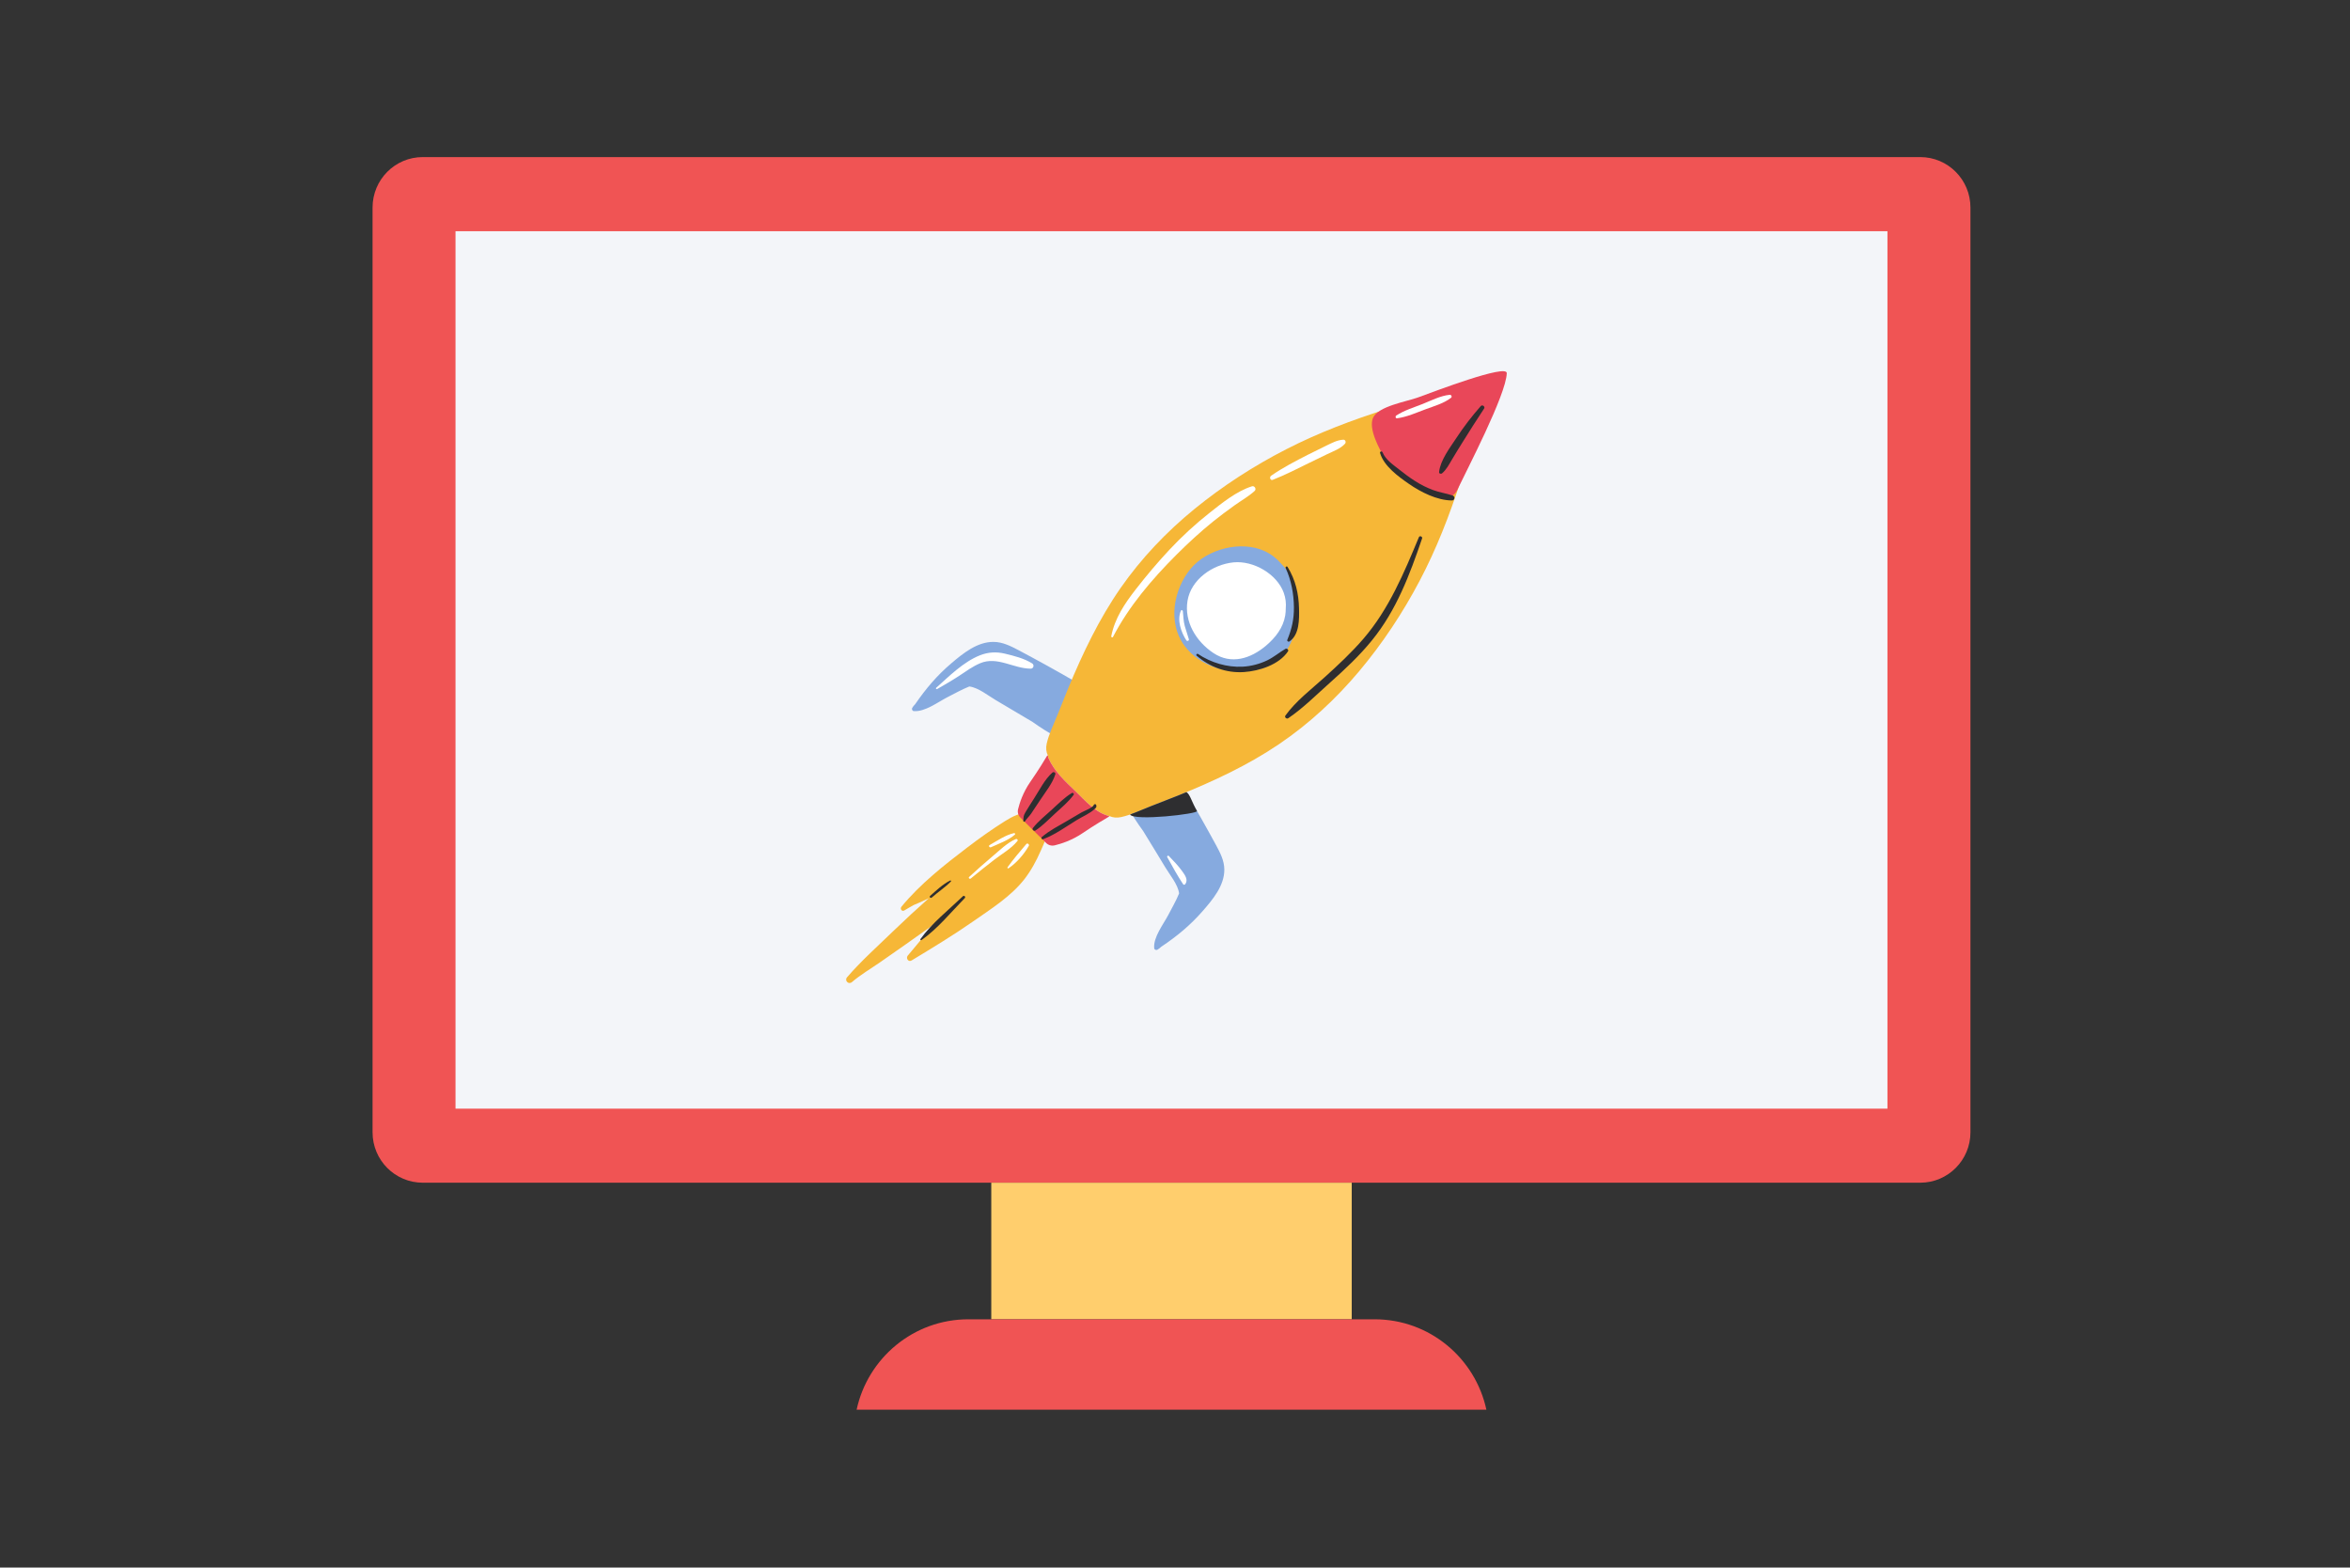 <svg xmlns="http://www.w3.org/2000/svg" width="224.88" viewBox="0 0 224.88 150" height="150" version="1.0"><rect x="0" y="0" width="224.88" height="150" fill="#333333" stroke="none"/><defs><clipPath id="a"><path d="M 74.625 45.625 L 150.332 45.625 L 150.332 92.848 L 74.625 92.848 Z M 74.625 45.625"/></clipPath><clipPath id="b"><path d="M 35.379 15.031 L 188.91 15.031 L 188.91 114 L 35.379 114 Z M 35.379 15.031"/></clipPath><clipPath id="c"><path d="M 81 126 L 143 126 L 143 134.895 L 81 134.895 Z M 81 126"/></clipPath><clipPath id="d"><path d="M 80.969 39 L 139.891 39 L 139.891 94.055 L 80.969 94.055 Z M 80.969 39"/></clipPath><clipPath id="e"><path d="M 97 35 L 144.242 35 L 144.242 81 L 97 81 Z M 97 35"/></clipPath></defs><g clip-path="url(#a)"><path fill="#FFF" d="M 64.105 45.938 L 150.359 45.938 L 150.359 92.535 L 64.105 92.535 Z M 64.105 45.938"/><path fill="#070404" d="M 150.359 92.848 L 64.105 92.848 C 63.93 92.848 63.789 92.711 63.789 92.535 L 63.789 45.938 C 63.789 45.762 63.93 45.625 64.105 45.625 L 150.359 45.625 C 150.539 45.625 150.68 45.762 150.68 45.938 L 150.68 92.535 C 150.68 92.711 150.539 92.848 150.359 92.848 Z M 64.422 92.219 L 150.043 92.219 L 150.043 46.254 L 64.422 46.254 Z M 64.422 92.219"/></g><g clip-path="url(#b)"><path fill="#F05454" d="M 188.559 108.352 C 188.559 111.008 186.41 113.172 183.754 113.172 L 40.457 113.172 C 37.797 113.172 35.652 111.008 35.652 108.352 L 35.652 19.859 C 35.652 17.195 37.797 15.031 40.457 15.031 L 183.754 15.031 C 186.41 15.031 188.559 17.195 188.559 19.859 L 188.559 108.352"/></g><path fill="#F3F5F9" d="M 180.617 106.086 L 43.59 106.086 L 43.59 22.125 L 180.617 22.125 L 180.617 106.086"/><path fill="#FFCE6D" d="M 129.352 126.242 L 94.859 126.242 L 94.859 113.172 L 129.352 113.172 L 129.352 126.242"/><g clip-path="url(#c)"><path fill="#F05454" d="M 142.238 134.895 C 141.172 129.949 136.789 126.242 131.547 126.242 L 92.664 126.242 C 87.418 126.242 83.039 129.949 81.973 134.895 L 142.238 134.895"/></g><path fill="#86AADF" d="M 123.375 54.453 C 123.207 54.219 123.012 53.996 122.805 53.789 C 122.336 53.242 121.781 52.812 121.145 52.52 C 120.461 52.199 119.652 52.031 118.809 52.031 C 116.855 52.031 114.867 52.906 113.742 54.266 C 112.141 56.195 111.379 59.527 113.121 61.906 C 114.32 63.543 116.34 64.484 118.664 64.484 C 119.195 64.484 119.73 64.438 120.254 64.336 C 122.68 63.879 124.199 61.906 124.43 58.918 C 124.57 57.074 124.227 55.613 123.375 54.453 Z M 114.844 78.125 C 114.328 77.219 113.801 76.324 113.27 75.43 C 112.828 74.688 112.43 73.938 111.758 73.379 C 111.574 73.227 111.332 73.348 111.238 73.535 C 111.199 73.52 111.156 73.512 111.109 73.512 C 109.805 73.488 108.113 73.164 106.84 73.41 C 106.141 73.547 106.461 74.547 106.98 75.383 C 107.121 75.723 107.293 76.047 107.48 76.367 C 107.613 76.656 107.777 76.938 107.902 77.18 C 108.34 78.008 108.852 78.777 109.395 79.523 C 109.523 79.73 109.648 79.938 109.777 80.148 C 110.355 81.094 110.938 82.035 111.508 82.988 C 111.914 83.676 112.734 84.645 112.832 85.492 C 112.539 86.207 112.141 86.891 111.793 87.559 C 111.316 88.465 110.352 89.684 110.449 90.738 C 110.461 90.871 110.637 90.941 110.746 90.883 C 110.887 90.805 111.004 90.707 111.113 90.602 C 112.609 89.602 113.898 88.543 115.086 87.18 C 116.051 86.078 117.168 84.75 117.16 83.207 C 117.156 82.344 116.762 81.598 116.359 80.852 C 115.867 79.938 115.352 79.031 114.844 78.125 Z M 104.879 67.262 C 104.891 67.301 104.902 67.344 104.902 67.391 C 104.926 68.676 105.254 70.344 105.004 71.602 C 104.867 72.289 103.852 71.973 103.004 71.461 C 102.66 71.32 102.332 71.152 102.008 70.969 C 101.711 70.84 101.426 70.676 101.184 70.555 C 100.344 70.121 99.562 69.617 98.809 69.082 C 98.598 68.957 98.387 68.828 98.172 68.703 C 97.215 68.133 96.258 67.559 95.293 66.996 C 94.598 66.594 93.617 65.785 92.754 65.688 C 92.031 65.98 91.336 66.371 90.66 66.715 C 89.738 67.188 88.504 68.137 87.438 68.043 C 87.301 68.031 87.23 67.855 87.289 67.746 C 87.367 67.609 87.465 67.492 87.574 67.387 C 88.59 65.91 89.66 64.637 91.043 63.465 C 92.164 62.516 93.508 61.414 95.07 61.422 C 95.945 61.426 96.703 61.816 97.461 62.211 C 98.387 62.699 99.305 63.203 100.223 63.707 C 101.141 64.211 102.051 64.734 102.957 65.258 C 103.711 65.695 104.469 66.086 105.035 66.75 C 105.191 66.93 105.066 67.172 104.879 67.262"/><g clip-path="url(#d)"><path fill="#F6B737" d="M 123.172 54.598 C 123.004 54.371 122.816 54.156 122.617 53.957 C 122.191 53.453 121.66 53.035 121.039 52.742 C 118.762 51.684 115.512 52.523 113.938 54.422 C 112.281 56.422 111.738 59.59 113.324 61.758 C 114.883 63.887 117.68 64.566 120.207 64.094 C 122.844 63.594 123.988 61.363 124.176 58.898 C 124.293 57.387 124.094 55.855 123.172 54.598 Z M 139.754 46.09 C 138.68 49.363 137.465 52.516 135.852 55.574 C 134.234 58.645 132.297 61.57 130.059 64.234 C 127.832 66.883 125.273 69.258 122.395 71.207 C 119.387 73.242 116.074 74.777 112.707 76.137 C 111.84 76.484 110.973 76.824 110.102 77.156 C 109.191 77.504 108.246 77.977 107.293 78.184 C 106.879 78.277 106.508 78.238 106.172 78.094 C 106.16 78.09 106.145 78.09 106.129 78.086 C 104.773 77.727 103.906 76.66 102.938 75.734 C 101.926 74.762 100.887 73.816 100.316 72.512 C 100.289 72.449 100.281 72.387 100.289 72.324 C 100.113 71.977 100.066 71.59 100.164 71.152 C 100.375 70.211 100.852 69.281 101.203 68.387 C 101.543 67.523 101.887 66.668 102.238 65.816 C 103.617 62.492 105.176 59.223 107.238 56.258 C 109.215 53.422 111.621 50.895 114.309 48.699 C 117.012 46.496 119.977 44.582 123.086 42.988 C 126.191 41.398 129.387 40.195 132.703 39.141 C 132.742 39.047 132.836 38.98 132.949 39.02 C 133.703 39.258 134.328 40.012 134.906 40.527 C 135.441 41 136.367 41.578 136.562 42.289 C 137.281 42.48 137.867 43.391 138.348 43.918 C 138.867 44.492 139.633 45.105 139.875 45.848 C 139.914 45.961 139.848 46.055 139.754 46.09 Z M 100.332 79.004 C 100.355 79.84 99.898 80.703 99.574 81.449 C 99.156 82.406 98.656 83.324 98.012 84.148 C 96.719 85.793 94.824 86.98 93.117 88.172 C 91.207 89.504 89.227 90.699 87.234 91.906 C 86.922 92.094 86.664 91.684 86.867 91.441 C 87.719 90.426 88.57 89.383 89.469 88.391 C 89.363 88.461 89.258 88.535 89.152 88.605 C 88.34 89.184 87.527 89.766 86.711 90.336 C 85.891 90.906 85.074 91.48 84.258 92.051 C 83.352 92.68 82.363 93.258 81.527 93.973 C 81.203 94.25 80.785 93.832 81.059 93.512 C 82.402 91.953 83.98 90.551 85.457 89.117 C 86.578 88.035 87.723 86.977 88.887 85.945 C 88.41 86.18 87.926 86.402 87.434 86.602 C 87.133 86.773 86.828 86.941 86.535 87.121 C 86.297 87.262 86.109 86.953 86.258 86.77 C 88.027 84.609 90.371 82.762 92.59 81.074 C 93.742 80.195 94.93 79.352 96.16 78.578 C 96.879 78.129 97.68 77.711 98.504 77.797 C 99.445 77.672 100.301 77.898 100.332 79.004"/></g><g clip-path="url(#e)"><path fill="#E94759" d="M 135.66 38.043 C 134.598 38.43 131.883 38.867 131.391 39.98 C 130.926 41.043 132.004 42.977 132.523 43.867 C 133.199 45.023 138.273 49.367 139.457 46.871 C 140.34 45.008 144.129 37.773 144.188 35.707 C 144.215 34.801 137.289 37.449 135.66 38.043 Z M 106.129 78.086 C 106.137 78.086 106.141 78.086 106.148 78.09 C 106.129 78.125 106.105 78.156 106.066 78.176 C 105.723 78.375 104.781 78.922 103.566 79.742 C 102.547 80.43 101.508 80.75 100.922 80.891 C 100.629 80.961 100.32 80.875 100.109 80.664 L 98.562 79.141 L 97.652 78.238 C 97.438 78.027 97.352 77.727 97.422 77.438 C 97.562 76.859 97.887 75.836 98.586 74.828 C 99.418 73.629 99.973 72.703 100.172 72.363 C 100.195 72.324 100.227 72.297 100.266 72.277 C 100.273 72.293 100.281 72.309 100.289 72.324 C 100.281 72.387 100.289 72.449 100.316 72.512 C 100.887 73.816 101.926 74.762 102.938 75.734 C 103.906 76.66 104.773 77.727 106.129 78.086"/></g><path fill="#2E2E30" d="M 92.141 85.762 C 90.781 87.07 89.18 88.324 88.078 89.863 C 88.039 89.918 88.117 90 88.176 89.957 C 89.734 88.867 91 87.285 92.324 85.938 C 92.438 85.82 92.262 85.645 92.141 85.762 Z M 89.164 85.887 C 89.758 85.359 90.441 84.91 90.996 84.348 C 91.043 84.297 90.984 84.227 90.926 84.254 C 90.215 84.613 89.594 85.207 89.004 85.73 C 88.895 85.824 89.055 85.98 89.164 85.887 Z M 141.703 38.855 C 140.844 39.828 140.062 40.848 139.348 41.934 C 138.738 42.863 137.828 44.043 137.711 45.172 C 137.695 45.328 137.898 45.375 138 45.289 C 138.418 44.938 138.668 44.434 138.945 43.973 C 139.281 43.406 139.625 42.852 139.973 42.293 C 140.637 41.219 141.324 40.152 142.02 39.094 C 142.141 38.91 141.855 38.688 141.703 38.855 Z M 113.539 75.797 C 113.262 75.91 112.984 76.023 112.707 76.137 C 111.84 76.484 110.973 76.824 110.102 77.156 C 109.461 77.402 108.801 77.707 108.133 77.941 C 108.523 78.586 114.703 77.879 114.543 77.602 C 114.035 76.727 113.887 76.016 113.539 75.797 Z M 135.781 51.398 C 134.359 54.809 132.91 58.297 130.461 61.133 C 129.328 62.445 128.059 63.629 126.773 64.793 C 125.492 65.953 124.016 67.066 123.004 68.473 C 122.891 68.633 123.125 68.832 123.277 68.727 C 124.723 67.746 126.004 66.449 127.305 65.293 C 128.715 64.039 130.098 62.738 131.285 61.277 C 133.637 58.387 134.902 54.988 136.086 51.52 C 136.145 51.344 135.852 51.227 135.781 51.398 Z M 139.004 47.41 C 138.383 47.207 137.738 47.117 137.121 46.887 C 136.531 46.664 135.965 46.383 135.434 46.043 C 134.887 45.699 134.375 45.312 133.871 44.91 C 133.289 44.449 132.59 43.988 132.301 43.281 C 132.242 43.141 132.02 43.191 132.062 43.344 C 132.426 44.598 133.805 45.598 134.84 46.312 C 135.969 47.094 137.527 47.883 138.938 47.887 C 139.223 47.891 139.266 47.492 139.004 47.41 Z M 123.82 58.094 C 123.832 59.238 123.621 60.184 123.184 61.234 C 123.141 61.34 123.289 61.445 123.383 61.383 C 124.359 60.746 124.332 59.238 124.309 58.215 C 124.277 56.797 123.965 55.473 123.215 54.254 C 123.145 54.137 122.973 54.238 123.031 54.363 C 123.566 55.52 123.805 56.824 123.82 58.094 Z M 123.004 62.09 C 122.402 62.438 121.883 62.895 121.25 63.195 C 120.523 63.539 119.727 63.75 118.922 63.793 C 117.422 63.875 115.871 63.406 114.637 62.574 C 114.539 62.512 114.418 62.66 114.508 62.738 C 115.777 63.832 117.336 64.418 119.035 64.309 C 120.504 64.211 122.398 63.605 123.25 62.332 C 123.352 62.184 123.152 62.004 123.004 62.09 Z M 104.664 77.035 C 104.59 77.281 103.711 77.613 103.484 77.746 C 103.031 78.012 102.578 78.277 102.129 78.543 C 101.312 79.027 100.402 79.477 99.691 80.102 C 99.602 80.18 99.695 80.348 99.812 80.305 C 100.961 79.875 102.027 79.09 103.07 78.453 C 103.605 78.129 104.324 77.828 104.77 77.395 C 104.91 77.262 104.949 77.219 104.902 77.035 C 104.871 76.914 104.699 76.926 104.664 77.035 Z M 102.742 76.055 C 102.82 75.953 102.672 75.82 102.566 75.883 C 101.859 76.312 101.25 76.934 100.641 77.488 C 100.031 78.047 99.348 78.582 98.84 79.234 C 98.73 79.375 98.941 79.562 99.082 79.473 C 99.777 79.02 100.375 78.387 100.984 77.828 C 101.59 77.27 102.254 76.723 102.742 76.055 Z M 99.531 76.566 C 99.246 77 98.961 77.434 98.668 77.863 C 98.504 78.098 98.234 78.348 98.09 78.59 C 98.047 78.664 97.914 78.637 97.922 78.543 C 97.957 78.141 97.918 78.082 98.133 77.715 C 98.391 77.27 98.68 76.836 98.957 76.398 C 99.48 75.586 99.973 74.578 100.703 73.93 C 100.824 73.824 101.039 73.926 100.988 74.094 C 100.711 74.98 100.039 75.789 99.531 76.566"/><path fill="#FFF" d="M 94.832 81.07 C 95.582 80.727 96.5 80.41 97.117 79.863 C 97.188 79.805 97.113 79.703 97.035 79.719 C 96.219 79.898 95.422 80.457 94.707 80.859 C 94.562 80.938 94.688 81.137 94.832 81.07 Z M 97.352 80.488 C 97.445 80.375 97.332 80.238 97.199 80.293 C 96.383 80.637 95.652 81.375 94.98 81.938 C 94.215 82.574 93.477 83.242 92.742 83.914 C 92.641 84.008 92.793 84.152 92.898 84.062 C 93.629 83.453 94.379 82.863 95.133 82.277 C 95.859 81.715 96.77 81.203 97.352 80.488 Z M 98.211 80.766 C 97.598 81.484 96.961 82.227 96.414 82.992 C 96.371 83.047 96.453 83.125 96.512 83.086 C 97.293 82.559 97.98 81.758 98.449 80.945 C 98.531 80.805 98.324 80.633 98.211 80.766 Z M 138.742 37.777 C 137.848 37.863 136.973 38.32 136.145 38.652 C 135.301 38.988 134.375 39.262 133.613 39.762 C 133.508 39.832 133.531 40.047 133.688 40.027 C 134.633 39.902 135.539 39.488 136.426 39.16 C 137.238 38.859 138.176 38.598 138.863 38.059 C 138.973 37.973 138.883 37.766 138.742 37.777 Z M 128.547 42.074 C 127.953 42.102 127.402 42.414 126.875 42.664 C 126.301 42.938 125.734 43.219 125.168 43.508 C 123.957 44.129 122.746 44.75 121.633 45.527 C 121.449 45.652 121.555 46.012 121.797 45.914 C 123.004 45.441 124.148 44.848 125.309 44.281 C 125.883 44.004 126.453 43.727 127.023 43.449 C 127.598 43.172 128.277 42.938 128.707 42.461 C 128.832 42.324 128.754 42.066 128.547 42.074 Z M 116.078 49.91 C 116.742 49.375 117.43 48.863 118.121 48.367 C 118.762 47.91 119.48 47.508 120.062 46.977 C 120.258 46.801 120.055 46.453 119.801 46.535 C 118.324 47.004 116.941 48.129 115.746 49.074 C 114.375 50.156 113.094 51.336 111.902 52.609 C 110.773 53.816 109.707 55.082 108.691 56.387 C 107.629 57.754 106.676 59.16 106.34 60.879 C 106.32 60.973 106.453 61.043 106.504 60.949 C 108.035 58.004 110.219 55.445 112.566 53.094 C 113.684 51.98 114.848 50.902 116.078 49.91 Z M 111.848 81.906 C 111.77 81.828 111.648 81.926 111.699 82.02 C 112.18 82.895 112.66 83.766 113.211 84.602 C 113.262 84.684 113.367 84.676 113.422 84.602 C 113.727 84.176 113.387 83.727 113.129 83.367 C 112.75 82.836 112.297 82.371 111.848 81.906 Z M 98.77 63.48 C 98 62.996 97.023 62.754 96.145 62.543 C 95.336 62.352 94.555 62.398 93.781 62.703 C 92.188 63.336 90.836 64.699 89.586 65.816 C 89.523 65.875 89.605 65.977 89.68 65.934 C 90.391 65.527 91.086 65.125 91.773 64.676 C 92.426 64.246 93.074 63.766 93.801 63.461 C 95.441 62.773 96.977 63.977 98.633 63.984 C 98.91 63.984 98.996 63.621 98.77 63.48 Z M 113.375 59.902 C 113.246 59.43 113.242 58.961 113.191 58.477 C 113.184 58.395 113.051 58.332 113.008 58.43 C 112.613 59.328 113.02 60.492 113.52 61.266 C 113.602 61.391 113.809 61.312 113.766 61.164 C 113.645 60.738 113.492 60.328 113.375 59.902 Z M 122.848 56.723 C 123.027 57.219 123.086 57.734 123.039 58.238 C 123.039 58.457 123.023 58.672 122.988 58.891 C 122.793 60.07 122.055 61.016 121.152 61.781 C 119.684 63.023 117.824 63.629 116.105 62.48 C 114.461 61.379 113.309 59.496 113.637 57.492 C 113.973 55.453 116.023 54.016 118.039 53.812 C 119.949 53.625 122.191 54.918 122.848 56.723"/></svg>